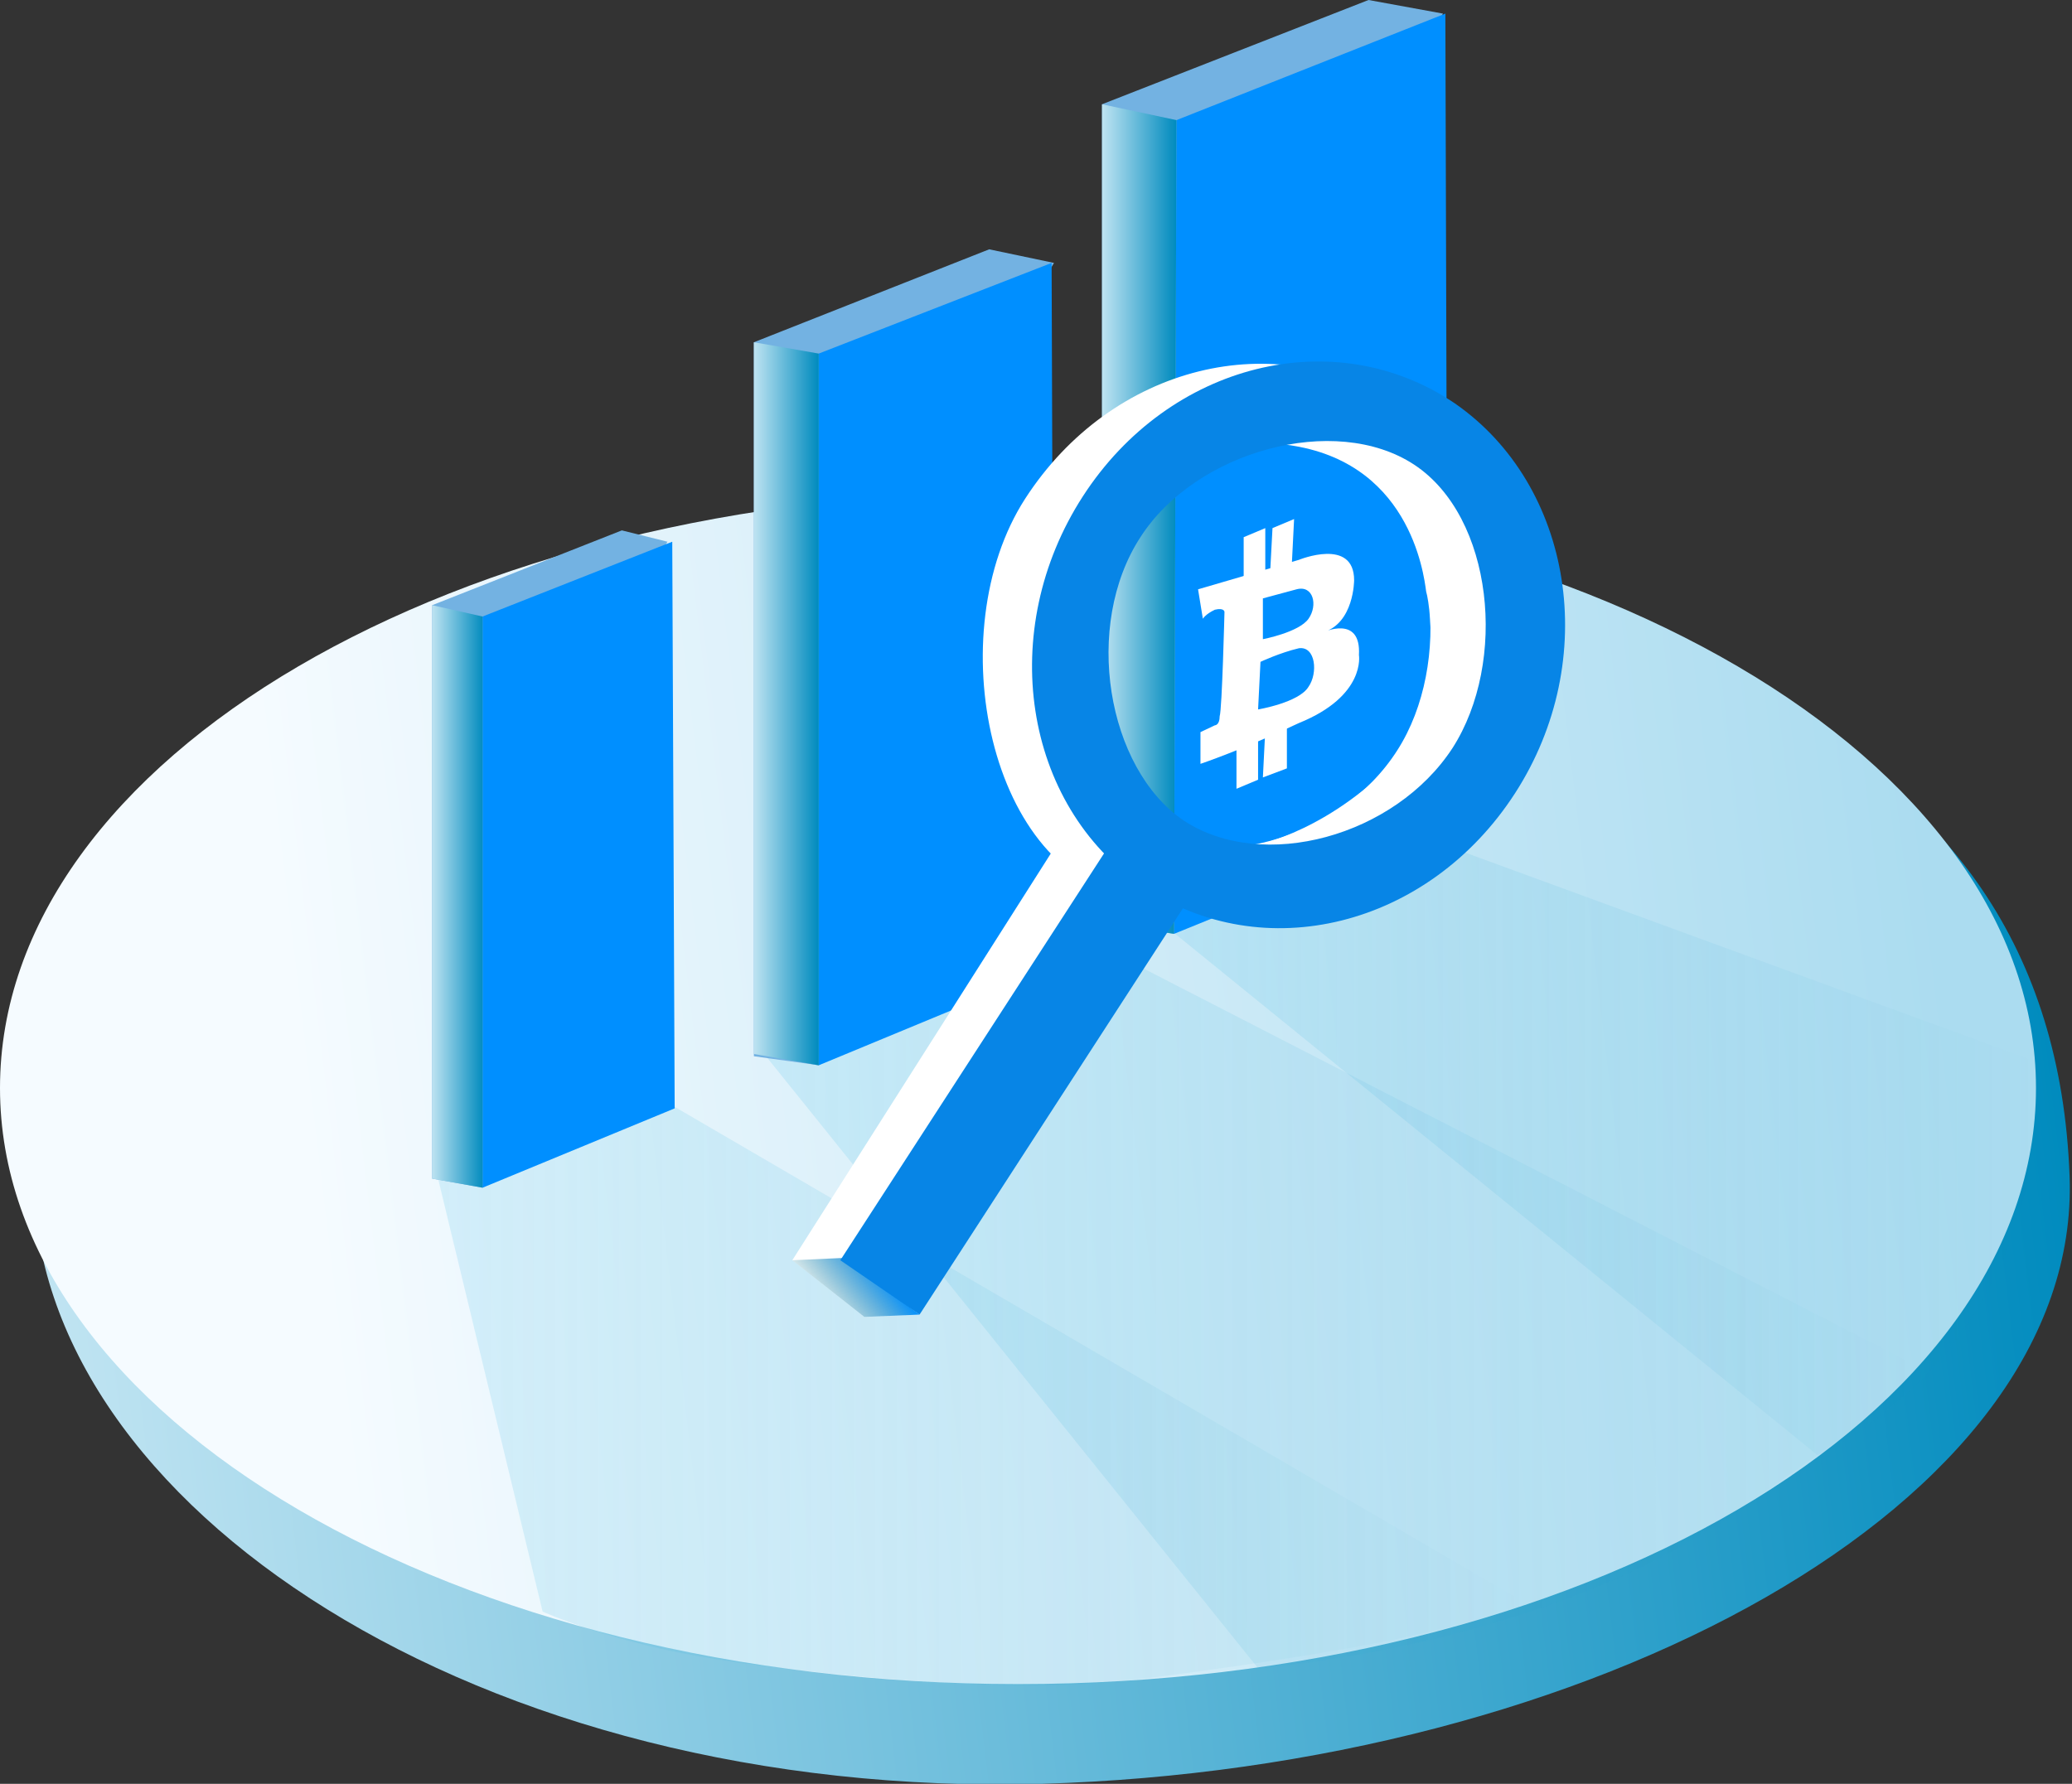 <svg width="144" height="124" viewBox="0 0 144 124" fill="none" xmlns="http://www.w3.org/2000/svg">
<rect x="0" y="0" width="144" height="124" fill="#333333" stroke="none"/>
<g clip-path="url(#clip0)">
<path d="M143.833 81.774C144.667 104.62 110.461 122.897 72.417 124C33.372 125.103 2.336 104.62 2.336 81.774C2.336 58.928 34.039 40.335 73.085 40.335C112.13 40.335 142.665 49.947 143.833 81.774Z" fill="url(#paint0_linear)"/>
<path d="M70.749 117.067C109.822 117.067 141.497 98.515 141.497 75.629C141.497 52.743 109.822 34.19 70.749 34.19C31.675 34.19 0 52.743 0 75.629C0 98.515 31.675 117.067 70.749 117.067Z" fill="url(#paint1_linear)"/>
<path opacity="0.2" d="M45.72 76.259L30.369 81.616L37.71 112.025C37.71 112.025 42.549 114.231 49.724 115.334C56.899 116.437 70.749 117.855 79.091 116.752C87.434 115.649 100.283 113.916 105.956 111.395L45.72 76.259Z" fill="url(#paint2_linear)"/>
<path opacity="0.2" d="M52.728 72.793L87.434 115.964C87.434 115.964 107.625 114.546 121.14 104.777L128.482 99.578L133.321 95.009L75.087 65.072L52.728 72.793Z" fill="url(#paint3_linear)"/>
<path opacity="0.2" d="M91.439 55.461L78.758 62.551L126.313 101.153C126.313 101.153 140.997 94.694 141.497 76.889L141.33 73.738L91.439 55.461Z" fill="url(#paint4_linear)"/>
<path d="M68.746 17.331L52.394 23.791V73.423L56.899 74.053L65.91 65.23C65.91 65.23 69.747 33.088 69.747 31.827C69.747 30.567 72.083 21.113 72.083 20.64C72.083 20.168 73.251 18.277 73.251 18.277L68.746 17.331Z" fill="#73B2E2"/>
<path d="M73.251 67.278L56.899 74.053V24.579L73.085 18.277L73.251 67.278Z" fill="#008FFF"/>
<path d="M52.394 23.791L56.899 24.579V74.053L52.394 73.266V23.791Z" fill="url(#paint5_linear)"/>
<path d="M43.217 36.869L30.035 42.069V81.931L33.539 82.562L40.714 75.471C40.714 75.471 43.717 49.632 43.717 48.529C43.717 47.426 45.553 40.02 45.553 39.548C45.553 39.075 46.387 37.657 46.387 37.657L43.217 36.869Z" fill="#73B2E2"/>
<path d="M46.888 77.047L33.539 82.561V42.856L46.721 37.657L46.888 77.047Z" fill="#008FFF"/>
<path d="M30.035 42.069L33.539 42.857V82.562L30.035 81.932V42.069Z" fill="url(#paint6_linear)"/>
<path d="M95.11 0L76.589 7.248V64.127L81.594 64.915L91.94 54.831C91.94 54.831 96.278 17.962 96.278 16.544C96.278 15.126 98.948 4.254 98.948 3.781C98.948 3.309 100.283 0.945 100.283 0.945L95.11 0Z" fill="#73B2E2"/>
<path d="M100.616 57.194L81.594 64.915L81.761 8.351L100.45 0.945L100.616 57.194Z" fill="#008FFF"/>
<path d="M76.589 7.248L81.761 8.35L81.594 64.915L76.589 64.127V7.248Z" fill="url(#paint7_linear)"/>
<path d="M97.112 28.203C88.769 22.531 77.256 25.367 71.249 34.663C65.242 43.959 68.746 60.976 78.758 62.394C83.096 63.024 93.775 60.66 103.453 52.94C111.963 46.322 105.455 33.875 97.112 28.203ZM78.424 57.194C73.085 53.57 71.416 43.644 75.421 37.499C79.258 31.512 88.936 28.833 94.443 32.457C99.949 36.081 100.95 46.165 97.112 52.152C93.108 58.455 83.764 60.976 78.424 57.194Z" fill="white"/>
<path d="M75.087 56.091L55.064 87.603L60.069 91.542L63.907 91.385L79.592 62.394L75.087 56.091Z" fill="white"/>
<path d="M63.907 91.385L60.069 91.543L55.064 87.604L58.568 87.446L63.907 91.385Z" fill="url(#paint8_linear)"/>
<path d="M86.433 58.928C86.433 58.928 90.772 58.455 95.611 54.201C100.45 49.947 99.448 42.226 99.115 41.123C98.948 39.863 97.947 31.827 89.103 30.882C80.26 30.094 89.103 30.882 89.103 30.882L93.942 30.094C93.942 30.094 100.95 31.355 101.284 31.67C101.618 31.985 102.952 37.184 102.952 37.184C102.952 37.184 104.454 46.638 104.287 46.796C104.287 46.953 102.786 51.05 102.452 51.68C102.118 52.31 99.448 57.037 99.282 57.195C98.948 57.352 87.268 60.346 87.268 60.346L86.433 59.085V58.928Z" fill="white"/>
<path d="M101.117 28.046C92.774 22.374 81.261 25.21 75.254 34.506C69.247 43.802 71.082 55.934 79.425 61.606C87.768 67.278 99.282 64.442 105.289 55.146C111.295 45.85 109.293 33.718 101.117 28.046ZM82.262 57.037C76.922 53.413 75.254 43.487 79.258 37.342C83.096 31.355 92.774 28.676 98.28 32.3C103.787 35.924 104.788 46.008 100.95 51.995C96.945 58.14 87.768 60.661 82.262 57.037Z" fill="#0785E6"/>
<path d="M63.907 91.385L58.401 87.604L78.925 55.934L84.431 59.715L63.907 91.385Z" fill="#0785E6"/>
<path d="M94.443 45.535C94.609 42.699 91.94 43.959 91.94 43.959C94.109 43.329 94.109 40.335 94.109 40.335C94.109 37.342 90.271 38.917 90.271 38.917L83.263 40.966L83.597 43.014C83.597 43.014 83.764 42.699 84.431 42.384C85.099 42.226 85.099 42.541 85.099 42.541C85.099 42.541 84.932 49.316 84.765 49.789C84.765 50.419 84.431 50.419 84.431 50.419L83.43 50.892V53.098C83.43 53.098 86.266 52.152 90.271 50.262C94.943 48.371 94.443 45.535 94.443 45.535ZM87.768 41.596C87.768 41.596 88.936 41.281 90.104 40.966C91.272 40.651 91.606 42.069 90.939 43.014C90.271 43.959 87.768 44.432 87.768 44.432V41.596ZM90.939 47.741C90.271 48.844 87.434 49.316 87.434 49.316L87.601 46.008C87.601 46.008 88.936 45.377 90.271 45.062C91.439 44.905 91.606 46.795 90.939 47.741Z" fill="white"/>
<path d="M87.935 40.02L86.433 40.493V37.342L87.935 36.711V40.02Z" fill="white"/>
<path d="M89.771 39.39L88.269 39.862L88.436 36.711L89.937 36.081L89.771 39.39Z" fill="white"/>
<path d="M89.437 53.413L87.768 54.043L87.935 50.734L89.437 50.262V53.413Z" fill="white"/>
<path d="M87.434 54.201L85.933 54.831V51.365L87.434 50.892V54.201Z" fill="white"/>
</g>
<defs>
<linearGradient id="paint0_linear" x1="3.249" y1="89.483" x2="142.988" y2="72.704" gradientUnits="userSpaceOnUse">
<stop stop-color="#C0E4F2"/>
<stop offset="1" stop-color="#008BBE"/>
</linearGradient>
<linearGradient id="paint1_linear" x1="0.722" y1="83.141" x2="140.476" y2="66.36" gradientUnits="userSpaceOnUse">
<stop offset="0.148" stop-color="#F5FBFF"/>
<stop offset="0.961" stop-color="#ABDCF0"/>
</linearGradient>
<linearGradient id="paint2_linear" x1="30.452" y1="96.773" x2="105.991" y2="96.773" gradientUnits="userSpaceOnUse">
<stop stop-color="#5DC5EA"/>
<stop offset="1" stop-color="#008BBE" stop-opacity="0"/>
</linearGradient>
<linearGradient id="paint3_linear" x1="52.7" y1="90.482" x2="133.21" y2="90.482" gradientUnits="userSpaceOnUse">
<stop stop-color="#5DC5EA"/>
<stop offset="1" stop-color="#008BBE" stop-opacity="0"/>
</linearGradient>
<linearGradient id="paint4_linear" x1="78.709" y1="78.238" x2="141.553" y2="78.238" gradientUnits="userSpaceOnUse">
<stop stop-color="#5DC5EA"/>
<stop offset="1" stop-color="#008BBE" stop-opacity="0"/>
</linearGradient>
<linearGradient id="paint5_linear" x1="52.363" y1="48.869" x2="56.874" y2="48.869" gradientUnits="userSpaceOnUse">
<stop stop-color="#C0E4F2"/>
<stop offset="1" stop-color="#008BBE"/>
</linearGradient>
<linearGradient id="paint6_linear" x1="29.983" y1="62.303" x2="33.618" y2="62.303" gradientUnits="userSpaceOnUse">
<stop stop-color="#C0E4F2"/>
<stop offset="1" stop-color="#008BBE"/>
</linearGradient>
<linearGradient id="paint7_linear" x1="76.562" y1="36.108" x2="81.737" y2="36.108" gradientUnits="userSpaceOnUse">
<stop stop-color="#C0E4F2"/>
<stop offset="1" stop-color="#008BBE"/>
</linearGradient>
<linearGradient id="paint8_linear" x1="61.615" y1="88.472" x2="57.44" y2="91.93" gradientUnits="userSpaceOnUse">
<stop stop-color="#008FFF"/>
<stop offset="1" stop-color="#076C73" stop-opacity="0"/>
</linearGradient>
<clipPath id="clip0">
<rect width="144" height="124" fill="white"/>
</clipPath>
</defs>
</svg>

